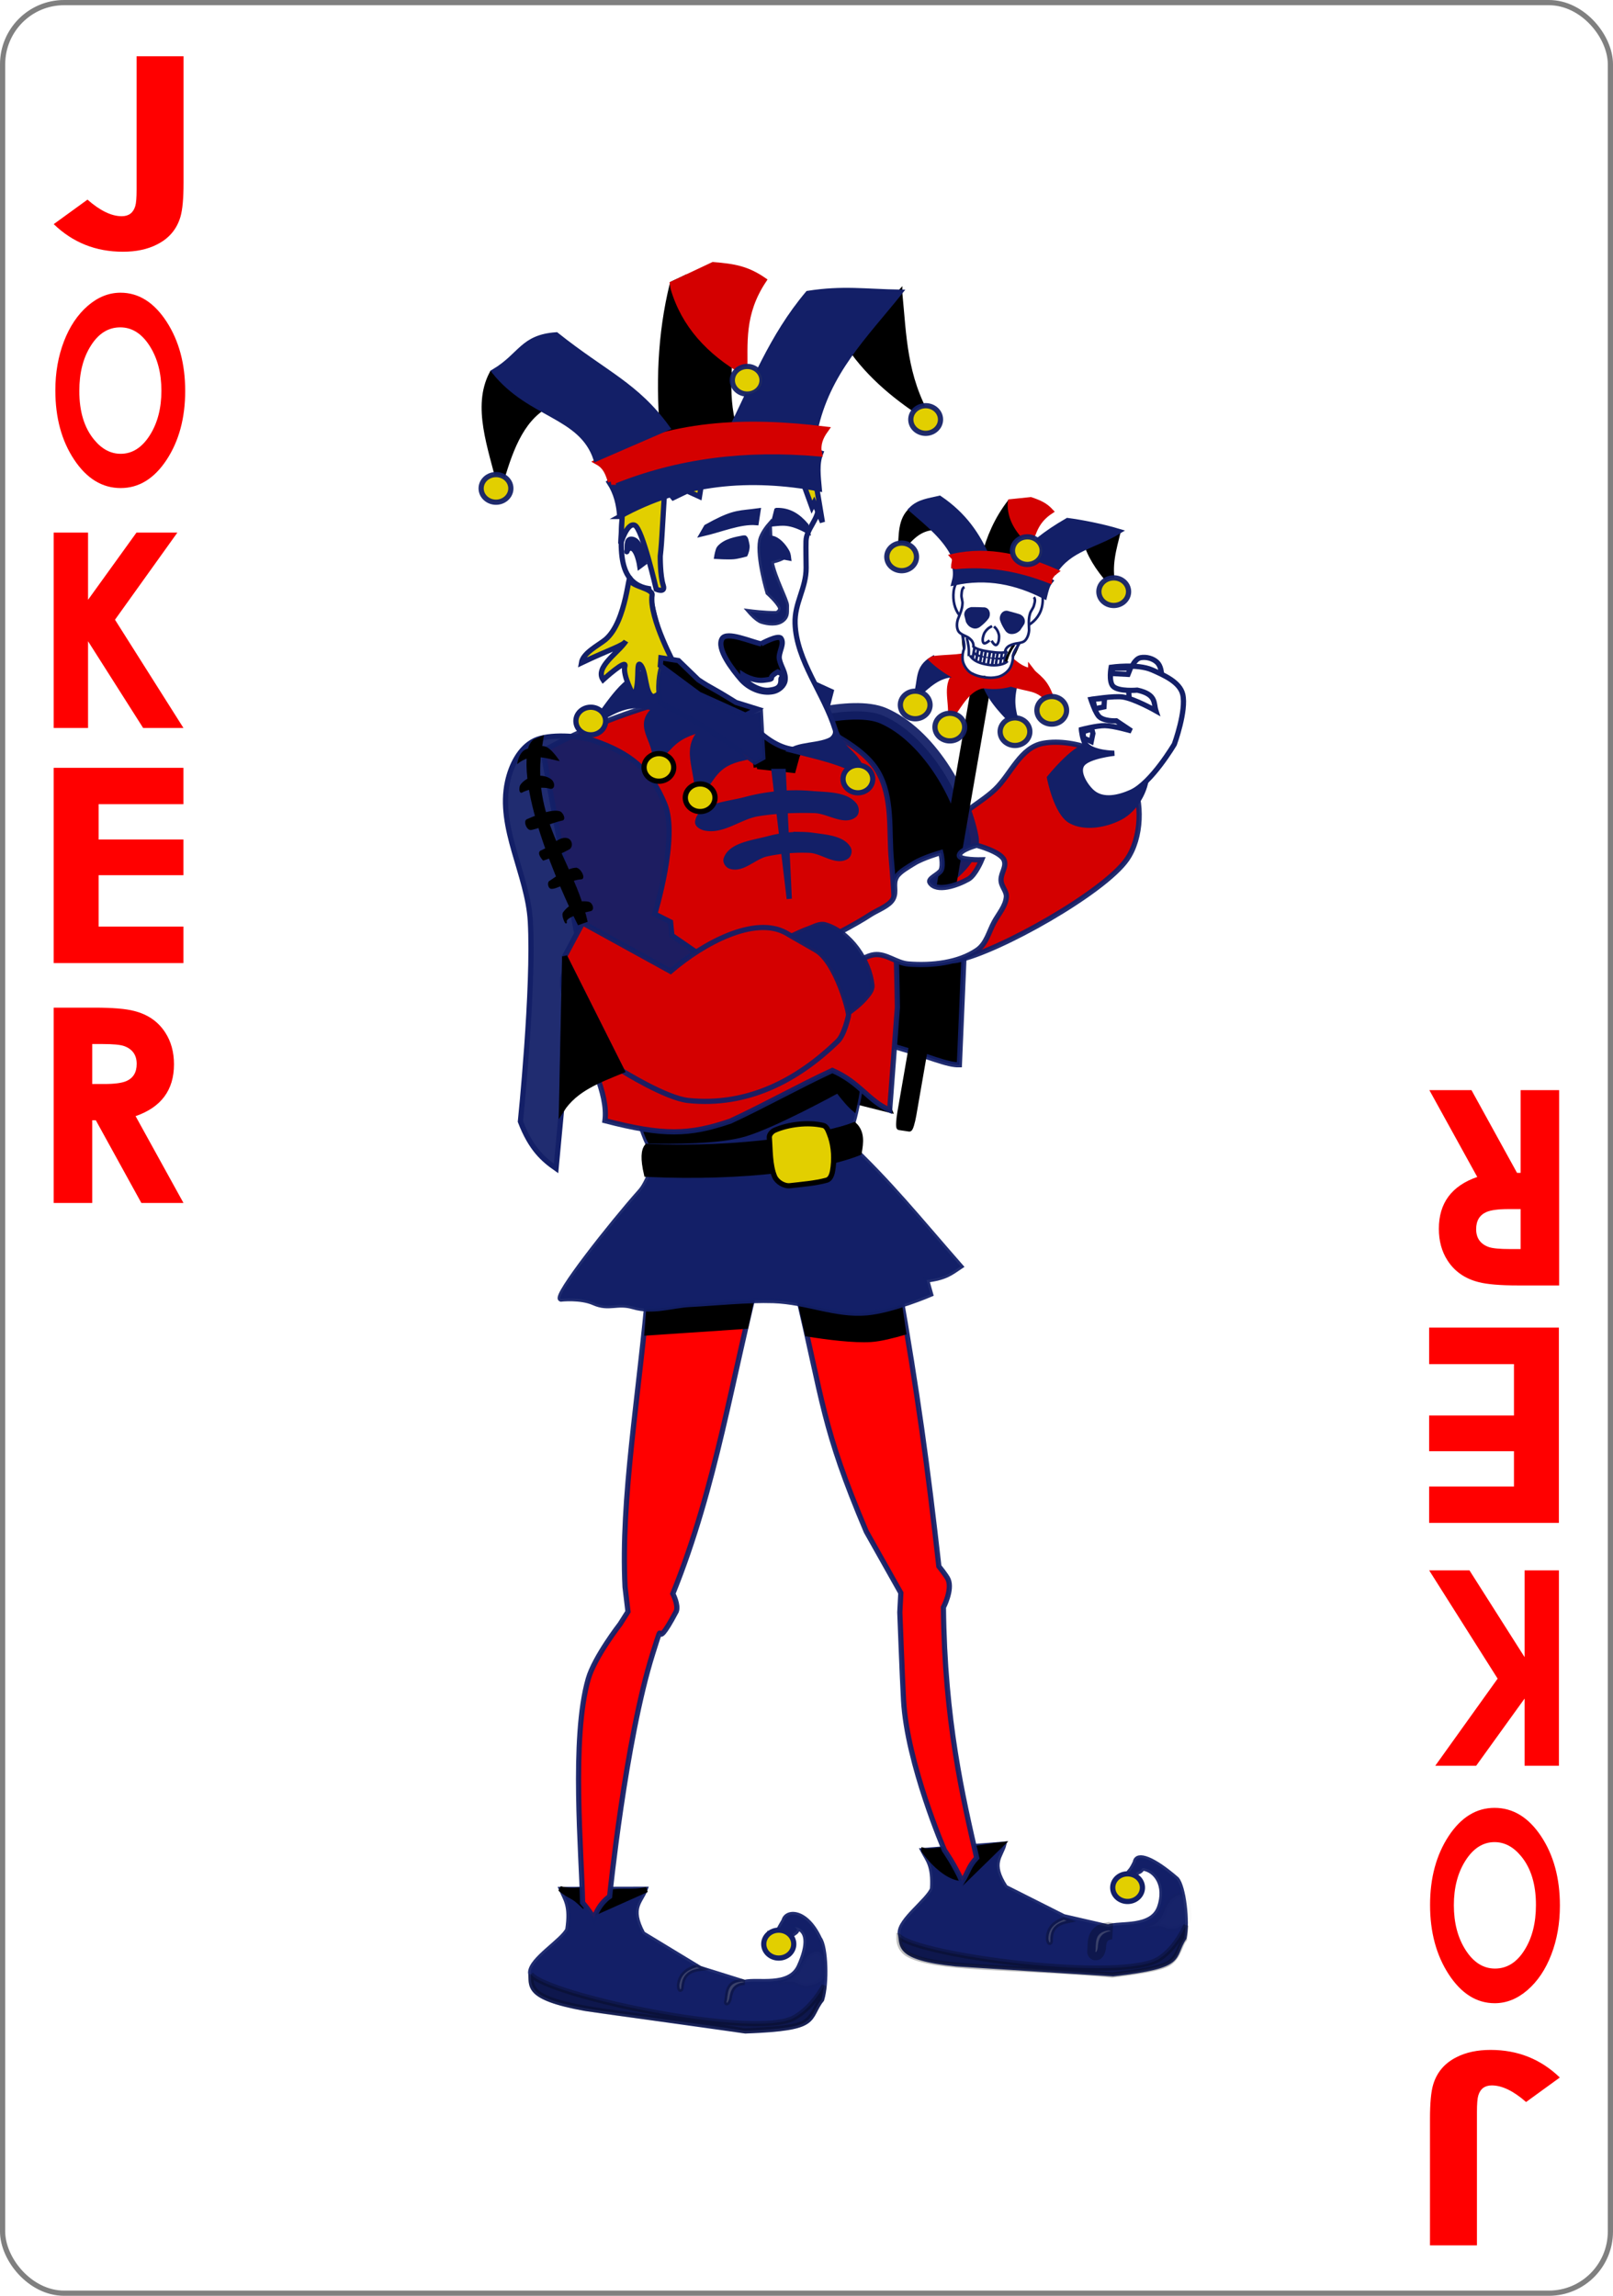 <svg xmlns="http://www.w3.org/2000/svg" width="234" height="333"><defs><filter id="a" style="color-interpolation-filters:sRGB"><feGaussianBlur stdDeviation=".94"/></filter><filter id="b" style="color-interpolation-filters:sRGB"><feGaussianBlur stdDeviation=".94"/></filter></defs><g transform="translate(0 -719.362)"><rect width="233.244" height="332.244" x=".378" y="719.74" rx="8.919" ry="8.946" style="fill:#fff;fill-opacity:1;stroke:gray;stroke-width:.756;stroke-linecap:butt;stroke-linejoin:miter;stroke-miterlimit:4;stroke-dasharray:none;stroke-opacity:1"/><g aria-label="J" style="font-style:normal;font-variant:normal;font-weight:700;font-stretch:normal;font-size:3.772px;line-height:0%;font-family:&quot;Levenim MT&quot;;-inkscape-font-specification:&quot;Sans Bold&quot;;letter-spacing:0;word-spacing:0;fill:red;fill-opacity:1;stroke:none;stroke-width:1"><path d="M23.441 846.622q0 3.884-.405 5.634-.705 3.051-2.988 4.524-1.814 1.195-4.353 1.195-5.186 0-8.835-4.545l4.311-4.033q2.411 2.73 4.375 2.73 1.344 0 1.728-1.664.17-.725.17-2.71v-21.958h5.997z" style="font-size:43.703px;line-height:1.25;fill:red;stroke-width:1" transform="scale(1.136 .881)"/></g><g aria-label="O" style="font-style:normal;font-variant:normal;font-weight:700;font-stretch:normal;font-size:3.772px;line-height:0%;font-family:&quot;Levenim MT&quot;;-inkscape-font-specification:&quot;Sans Bold&quot;;letter-spacing:0;word-spacing:0;fill:red;fill-opacity:1;stroke:none;stroke-width:1"><path d="M32.763 636.122q0 4.826-3.293 8.194-3.292 3.352-8.118 3.352-4.886 0-8.223-3.367-3.338-3.368-3.338-8.254 0-3.157 1.519-5.818 1.518-2.66 4.24-4.24 2.675-1.548 5.772-1.548 4.81 0 8.148 3.443 3.293 3.413 3.293 8.238zm-4.21-.03q0-3.127-2.06-5.307-2.104-2.225-5.216-2.225-3.187 0-5.232 2.21-2.014 2.15-2.014 5.352 0 3.669 2.63 5.803 2.045 1.669 4.691 1.669 3.082 0 5.172-2.225 2.03-2.165 2.03-5.277z" style="font-weight:700;font-size:30.789px;line-height:1.25;-inkscape-font-specification:&quot;Levenim MT Bold&quot;;fill:red;stroke-width:1" transform="scale(.82 1.22)"/></g><g aria-label="K" style="font-style:normal;font-variant:normal;font-weight:700;font-stretch:normal;font-size:3.772px;line-height:0%;font-family:&quot;Levenim MT&quot;;-inkscape-font-specification:&quot;Sans Bold&quot;;letter-spacing:0;word-spacing:0;fill:red;fill-opacity:1;stroke:none;stroke-width:1"><path d="M27.839 788.675h-6.116l-8.362-12.029v12.029H8.148v-27.096h5.213v9.32l7.35-9.32h6.207l-9.468 12.083z" style="font-weight:700;font-size:37.724px;line-height:1.25;-inkscape-font-specification:&quot;Levenim MT Bold&quot;;fill:red;stroke-width:1" transform="scale(.956 1.046)"/></g><g aria-label="E" style="font-style:normal;font-variant:normal;font-weight:700;font-stretch:normal;font-size:3.772px;line-height:0%;font-family:&quot;Levenim MT&quot;;-inkscape-font-specification:&quot;Sans Bold&quot;;letter-spacing:0;word-spacing:0;fill:red;fill-opacity:1;stroke:none;stroke-width:1"><path d="M24.128 948.185H7.062v-31.263h17.066v5.823H12.97v5.653h11.158v5.718H12.97v8.225h11.158z" style="font-weight:700;font-size:43.527px;line-height:1.25;-inkscape-font-specification:&quot;Levenim MT Bold&quot;;fill:red;stroke-width:1" transform="scale(1.103 .906)"/></g><g aria-label="R" style="font-style:normal;font-variant:normal;font-weight:700;font-stretch:normal;font-size:3.772px;line-height:0%;font-family:&quot;Levenim MT&quot;;-inkscape-font-specification:&quot;Sans Bold&quot;;letter-spacing:0;word-spacing:0;fill:red;fill-opacity:1;stroke:none;stroke-width:1"><path d="M26.147 910.234h-6.002l-6.491-12.218h-.51v12.218H7.652v-28.85h5.825q3.844 0 5.649.491 2.922.765 4.432 3.197 1.236 1.98 1.236 4.687 0 5.688-5.472 7.649zM19.479 889.7q0-1.98-1.805-2.647-.823-.294-3.02-.294h-1.51v5.903h1.726q2.177 0 3.138-.432 1.47-.666 1.47-2.53z" style="font-weight:700;font-size:40.166px;line-height:1.25;-inkscape-font-specification:&quot;Levenim MT Bold&quot;;fill:red;stroke-width:1" transform="scale(1.018 .982)"/></g><g aria-label="J" style="font-style:normal;font-variant:normal;font-weight:700;font-stretch:normal;font-size:3.772px;line-height:0%;font-family:&quot;Levenim MT&quot;;-inkscape-font-specification:&quot;Sans Bold&quot;;letter-spacing:0;word-spacing:0;fill:red;fill-opacity:1;stroke:none;stroke-width:1"><path d="M-182.614-1165.378q0 3.884-.406 5.634-.704 3.051-2.987 4.524-1.814 1.195-4.353 1.195-5.186 0-8.835-4.545l4.31-4.034q2.412 2.732 4.375 2.732 1.345 0 1.729-1.665.17-.725.17-2.71v-21.958h5.997z" style="font-size:43.703px;line-height:1.25;fill:red;stroke-width:1" transform="scale(-1.136 -.881)"/></g><g aria-label="O" style="font-style:normal;font-variant:normal;font-weight:700;font-stretch:normal;font-size:3.772px;line-height:0%;font-family:&quot;Levenim MT&quot;;-inkscape-font-specification:&quot;Sans Bold&quot;;letter-spacing:0;word-spacing:0;fill:red;fill-opacity:1;stroke:none;stroke-width:1"><path d="M-253.001-816.125q0 4.826-3.292 8.194-3.293 3.352-8.119 3.352-4.885 0-8.223-3.367-3.337-3.368-3.337-8.254 0-3.157 1.518-5.818 1.518-2.66 4.24-4.24 2.675-1.548 5.772-1.548 4.811 0 8.149 3.443 3.292 3.413 3.292 8.238zm-4.21-.03q0-3.127-2.059-5.307-2.105-2.225-5.217-2.225-3.187 0-5.231 2.21-2.015 2.15-2.015 5.352 0 3.669 2.631 5.803 2.045 1.669 4.69 1.669 3.082 0 5.172-2.225 2.03-2.165 2.03-5.277z" style="font-weight:700;font-size:30.789px;line-height:1.25;-inkscape-font-specification:&quot;Levenim MT Bold&quot;;fill:red;stroke-width:1" transform="scale(-.82 -1.22)"/></g><g aria-label="K" style="font-style:normal;font-variant:normal;font-weight:700;font-stretch:normal;font-size:3.772px;line-height:0%;font-family:&quot;Levenim MT&quot;;-inkscape-font-specification:&quot;Sans Bold&quot;;letter-spacing:0;word-spacing:0;fill:red;fill-opacity:1;stroke:none;stroke-width:1"><path d="M-216.874-905.489h-6.116l-8.362-12.028v12.028h-5.213v-27.096h5.213v9.32l7.35-9.32h6.207l-9.468 12.084z" style="font-weight:700;font-size:37.724px;line-height:1.25;-inkscape-font-specification:&quot;Levenim MT Bold&quot;;fill:red;stroke-width:1" transform="scale(-.956 -1.046)"/></g><g aria-label="E" style="font-style:normal;font-variant:normal;font-weight:700;font-stretch:normal;font-size:3.772px;line-height:0%;font-family:&quot;Levenim MT&quot;;-inkscape-font-specification:&quot;Sans Bold&quot;;letter-spacing:0;word-spacing:0;fill:red;fill-opacity:1;stroke:none;stroke-width:1"><path d="M-187.965-1006.543h-17.066v-31.264h17.066v5.824h-11.158v5.653h11.158v5.717h-11.158v8.225h11.158z" style="font-weight:700;font-size:43.527px;line-height:1.25;-inkscape-font-specification:&quot;Levenim MT Bold&quot;;fill:red;stroke-width:1" transform="scale(-1.103 -.906)"/></g><g aria-label="R" style="font-style:normal;font-variant:normal;font-weight:700;font-stretch:normal;font-size:3.772px;line-height:0%;font-family:&quot;Levenim MT&quot;;-inkscape-font-specification:&quot;Sans Bold&quot;;letter-spacing:0;word-spacing:0;fill:red;fill-opacity:1;stroke:none;stroke-width:1"><path d="M-203.692-893.565h-6.002l-6.491-12.219h-.51v12.219h-5.492v-28.85h5.825q3.844 0 5.649.49 2.922.765 4.432 3.197 1.235 1.98 1.235 4.687 0 5.688-5.471 7.65zm-6.668-20.534q0-1.981-1.805-2.648-.823-.294-3.02-.294h-1.51v5.903h1.726q2.177 0 3.138-.431 1.47-.667 1.47-2.53z" style="font-weight:700;font-size:40.166px;line-height:1.25;-inkscape-font-specification:&quot;Levenim MT Bold&quot;;fill:red;stroke-width:1" transform="scale(-1.018 -.982)"/></g><path d="M164.77 822.392c-1.26-.864-1.002-2.815-.974-4.27.017-.89.193-1.832.696-2.588.225-.338.556-.693.974-.776.804-.16 1.785.106 2.366.647.582.54.672 1.435.696 2.2.019.574-.32 1.113-.417 1.681-.162.941.446 2.173-.279 2.847-.724.673-2.237.824-3.062.259z" style="fill:#fff;fill-opacity:1;stroke:#131f67;stroke-width:.756;stroke-miterlimit:4;stroke-dasharray:none;stroke-opacity:1"/><path d="m129.064 880.383-2.291-6.218-6.024.457 2.063 4.187z" style="fill:#000;fill-opacity:1;stroke:#000;stroke-width:.756;stroke-miterlimit:4;stroke-dasharray:none;stroke-opacity:1"/><path d="M81.462 993.422c.583 1.412 1.452 2.276.91 5.834-.824 1.667-5.32 4.286-5.39 6.194.316 1.78-1.164 3.588 7.943 5.234l23.233 3.26c11.065-.394 8.802-1.752 11.037-4.559.734-2.314.57-7.645-.33-8.815-1.945-4.181-4.778-4.034-5.117-2.63-1.437 2.476-.73 1.128-.9 4.336 1.31-2.712 3.561-2.473 2.476-3.427 1.965.364 2.092 2.54.622 5.756-1.443 3.096-6.07 1.826-7.923 2.3l-6.478-2.026-8.297-5.035c-2.08-3.842-.264-4.68.343-6.45z" style="fill:#131f67;fill-opacity:1;stroke:#131f67;stroke-width:.756;stroke-miterlimit:4;stroke-dasharray:none;stroke-opacity:.941"/><path d="M93.814 993.45c-2.127.501-3.811-.006-5.94.49l-1.275 2.724zm-12.577-.142c2.045 1.568 1.544.685 3.357 2.415l2.577-2.515c-1.996.077-3.951.7-5.934.1z" style="fill:#000;fill-opacity:1;stroke:#000;stroke-width:.756;stroke-miterlimit:4;stroke-dasharray:none;stroke-opacity:1"/><path d="M133.905 987.78c.684 1.323 1.599 2.095 1.379 5.575-.654 1.674-4.778 4.54-4.682 6.389.457 1.699-.82 3.557 8.129 4.475l22.747 1.435c10.667-1.2 8.361-2.346 10.283-5.226.513-2.292-.102-7.434-1.073-8.5-3.395-2.946-5.77-3.832-5.978-2.45-1.178 2.502-.954.233-.843 3.348 1.035-2.72 1.19-1.44 1.888-2.512 1.931.207 3.602 2.513 2.455 5.733-1.13 3.1-5.714 2.215-7.465 2.81l-6.438-1.48-8.454-4.257c-2.341-3.562-.656-4.506-.221-6.263z" style="fill:#131f67;fill-opacity:1;stroke:#131f67;stroke-width:.756;stroke-miterlimit:4;stroke-dasharray:none;stroke-opacity:.941"/><path d="M145.223 986.933c-1.3.157-3.005.49-4.112.533l-.872 4.335zm-11.175.856c1.948 2.722 4.173 4.075 5.467 4.01l-1.94-4.301s-2.687.552-3.527.29z" style="fill:#000;fill-opacity:1;stroke:#000;stroke-width:.756;stroke-miterlimit:4;stroke-dasharray:none;stroke-opacity:1"/><path d="m110.293 903.36-16.14 1.86c-1.467 16.844-4.114 31.445-3.475 44.337l.425 3.569-1.132 1.791s-3.71 4.779-4.625 7.95c-2.495 8.635-.951 25.535-.828 32.458 1.21 1.453 1.652 2.32 1.652 2.32.72-2.254 2.27-3.212 2.27-3.212s2.291-22.68 6.255-35.24c2.08-6.586-.343.988 3.41-6.109.363-.911-.496-2.556-.496-2.556 6.362-15.736 8.544-31.407 12.684-47.17zm20.032 2.131-14.794.842c3.954 16.52 3.694 19.97 10.143 35.179l5.01 8.9-.146 2.81s.362 9.61.543 12.775c.526 9.218 5.932 21.734 5.932 21.734s1.528 2.17 2.573 4.585c.988-1.647.91-2.19 2.102-3.481-1.997-8.701-4.661-19.928-4.826-36.33 0 0 1.322-2.505.688-4.03-.21-.51-1.35-1.926-1.35-1.926-1.627-14.451-3.038-24.91-5.875-41.059z" style="fill:red;fill-opacity:1;stroke:#131f67;stroke-width:.756;stroke-miterlimit:4;stroke-dasharray:none;stroke-opacity:.941"/><path d="m110.23 903.592-1.905.028-14.172 1.865c-.191 2.503-.378 5.003-.56 7.487l14.813-.998c.587-2.793 1.185-5.59 1.824-8.382zm20.094 2.203-14.794.963c.444 2.117.913 4.225 1.402 6.314 3.204.515 6.885.974 9.416.825 1.383-.081 3.388-.595 5.02-1.076-.338-2.32-.682-4.665-1.045-7.026z" style="fill:#000;fill-opacity:1;stroke:#000;stroke-width:.25;stroke-miterlimit:4;stroke-dasharray:none;stroke-opacity:1"/><path d="M89.059 869.609s2.81 10.525 4.663 15.023c.478 1.161 1.438 2.477 1.438 2.477s-1.02 3.642-2.255 5.028c-4.235 4.75-12.558 15.325-11.55 15.653 0 0 2.858-.328 4.79.53 2.218.984 3.378-.122 5.72.57 2.9.857 5.5-.18 8.247-.322 3.687-.192 8.37-.683 12.06-.56 4.908.164 9.029 2.184 13.578 1.774 3.786-.341 9.253-2.691 9.253-2.691l-.588-2.068c2.819-.356 3.526-1.04 4.937-1.978-6.089-6.951-10.19-12.095-16.48-18.019 0 0 .909-2.812 1.233-4.247 1.296-5.734 2.838-17.38 2.838-17.38z" style="fill:#131f67;fill-opacity:1;stroke:#131f67;stroke-width:.756;stroke-miterlimit:4;stroke-dasharray:none;stroke-opacity:.941"/><path d="M92.995 879.456c.934 3.302-.192 2.265.734 4.59.133.335.29.66.466.987 3.194.084 10.137.114 13.902-1.007 4.399-1.31 13.404-6.267 13.404-6.267.883 1.11 1.535 1.956 2.478 2.735.035-.143.076-.318.103-.443.581-2.659.375-2.336.894-5.817-21.104-.781-31.83 5.2-31.98 5.222z" style="fill:#000;fill-opacity:1;stroke:#000;stroke-width:.378;stroke-miterlimit:4;stroke-dasharray:none;stroke-opacity:1"/><path d="m140.094 852.324-.916 21.483c-1.767.056-4.487-1.229-8.983-2.517-5.132-1.47-3.392-10.602-4.468-12.63z" style="fill:#000;fill-opacity:1;stroke:#131f67;stroke-width:.756;stroke-miterlimit:4;stroke-dasharray:none;stroke-opacity:.941"/><path d="M151.374 827.167c4.579-.812 11.094 1.844 12.75 5.15 1.676 3.347 1.526 8.565-.635 11.685-3.3 4.764-18.488 13.345-24.617 14.644-4.825 1.022-3.276-12.69-1.542-18.076.944-2.933 4.681-4.468 7.022-6.702 2.34-2.234 3.65-6.104 7.021-6.701z" style="fill:#d40000;fill-opacity:1;stroke:#131f67;stroke-width:.756;stroke-miterlimit:4;stroke-dasharray:none;stroke-opacity:.941"/><path d="M113.345 824.53s10.15-3.368 14.815-1.342c6.336 2.752 11.414 11.234 12.621 17.694.93 4.978-12.19 10.701-12.19 10.701z" style="fill:#000;fill-opacity:1;stroke:#131f67;stroke-width:2.391;stroke-miterlimit:4;stroke-dasharray:none;stroke-opacity:.941"/><path d="M157.715 827.543c-2.017.331-5.46 4.628-5.46 4.628s.958 5.11 3.09 6.276c2.062 1.128 5.07.571 7.156-.516 2.226-1.16 3.816-3.991 3.837-6.285.027-2.953-5.023-4.693-8.622-4.103z" style="fill:#131f67;fill-opacity:1;stroke:#131f67;stroke-width:.756;stroke-miterlimit:4;stroke-dasharray:none;stroke-opacity:1"/><path d="M95.236 821.486c-6.569 1.976-11.954 4.276-16.482 6.824l5.573 30.017c-8.022 2.68 4.443 15.608 3.435 23.586 8.5 2.202 12.222 2.097 18.209.055 5.039-2.34 9.69-4.976 14.779-7.346 3.96 1.717 5.245 4.427 8.314 5.761l1.12-14.89s-.176-14.174-.859-21.226c-.424-4.38.272-9.205-2.006-13.058-1.655-2.8-5.123-4.625-7.834-6.23-2.16-1.278-6.975-3.063-6.975-3.063z" style="fill:#d40000;fill-opacity:1;stroke:#131f67;stroke-width:.756;stroke-miterlimit:4;stroke-dasharray:none;stroke-opacity:.941"/><path d="m114.46 830.214-3.56-.38-.406-2.966c-.596-2.947-1.023-.403.387-.646l.779-2.088 3.932 1.937z" style="fill:#000;fill-opacity:1;stroke:#000;stroke-width:2.391;stroke-miterlimit:4;stroke-dasharray:none;stroke-opacity:1"/><path d="m118.864 823.03-3.658 6.732-1.83.634 2.303-7.155z" style="fill:#000;fill-opacity:1;stroke:#000;stroke-width:.756;stroke-miterlimit:4;stroke-dasharray:none;stroke-opacity:1"/><path d="M90.279 791.828c.262 4.44-1.8 11.984 3.84 12.916 0 0 1.415 8.986 4.328 11.622 4.396 3.977 7.788 5.915 11.982 9.413 2.385 1.989 4.428 2.614 6.807 2.26 1.638-.244 4.386-1.354 3.932-2.838-1.612-5.264-5.64-9.961-5.824-15.4-.101-2.99 1.613-5.081 1.604-8.073-.004-1.158-.046-2.744-.017-3.902.043-1.722 1.825-3.17 1.787-4.89-.071-3.22-5.58-6.074-5.58-6.074l-11.631.494z" style="fill:#fff;fill-opacity:1;stroke:#131f67;stroke-width:.756;stroke-miterlimit:4;stroke-dasharray:none;stroke-opacity:1"/><path d="M95.31 816.338c-4.64.968-6.123 4.027-8.936 7.66 3.391-1.949 5.152-2.996 9.05-1.74.379-3.2.08-3.105-.113-5.92z" style="fill:#131f67;fill-opacity:1;stroke:#131f67;stroke-width:.756;stroke-miterlimit:4;stroke-dasharray:none;stroke-opacity:1"/><path d="M91.452 803.516c-.249-1.952-.466 6.015-3.648 8.638-.96.792-3.24 1.912-3.462 3.359 3.988-1.908 6.142-2.522 6.46-3.152-1.13 1.712-4.53 3.781-3.313 5.605 0 0 3.509-3.19 3.162-1.951-.358 1.282 1.261 4.228 1.261 4.228 1.016-1.287.288-5.111.971-4.466.941.887.651 4.487 1.942 4.635 2.118-.804 1.825-3.498 3.208-4.323 0 0-3.919-7.163-3.434-10.414.146-.974-3.032-1.252-3.147-2.159zM101.92 788.593l-5.754.065-5.898 5.434-.22 4.134s.91-3.12 2.027-2.683c1.105.432 3.126 9.29 3.126 9.29s1.39.597 1.017-.559c-.469-1.45-.434-4.251-.434-4.251s.154-1.241.254-3.139c.119-2.264.414-6.773.414-6.773l1.208 1.447 2.036-.974 1.777.81zm14.445.41 1.42 3.918.319-.64 1.206 2.825-.791-4.768z" style="fill:#e2cf00;fill-opacity:1;stroke:#131f67;stroke-width:.756;stroke-miterlimit:4;stroke-dasharray:none;stroke-opacity:1"/><path d="m102.474 795.801-.571.99c2.64-.607 5.492-1.827 7.8-1.628l.26-1.695c-2.576.352-3.314.145-6.308 1.693zM112.678 793.401l-.492 1.94c1.255-.12 2.389-.382 4.922 1.006l-.167-.767c-1.173-1.378-2.46-2.207-4.262-2.179zM107.958 797.38c-1.193.22-2.735.472-3.609 1.493-.2.233-.36 1.199-.36 1.199s1.61.097 2.41.032c.58-.046 1.717-.356 1.717-.356s.394-.855.215-1.476c-.06-.207-.147-.935-.373-.893z" style="fill:#131f67;fill-opacity:1;stroke:#131f67;stroke-width:.756;stroke-miterlimit:4;stroke-dasharray:none;stroke-opacity:1"/><path d="M111.603 795.529s-1.059 1.218-1.25 2.228c-.47 2.469 1.067 7.575 1.067 7.575s1.389 1.217 1.81 2.126c.157.338-.278.903-.674.91-1.507.027-3.734-.255-3.734-.255s.98 1.13 1.683 1.352c.94.296 2.211.429 2.971-.164.776-.606.568-1.16.615-2.101.033-.67-1.811-4.05-2.241-6.404.44-.108 1.514-.354 2.058-.823l-2.188-1.428z" style="fill:#131f67;fill-opacity:1;stroke:#131f67;stroke-width:.756;stroke-miterlimit:4;stroke-dasharray:none;stroke-opacity:.941"/><path d="M111.213 798.002c-.258.513-.22 1.623-.22 1.623s1.207.267 1.938.387c.346.057 1.473.273 1.473.273s-.053-.521-.22-.834c-.465-.87-1.346-1.895-2.263-2.018-.418-.056-.576.306-.708.569z" style="fill:#131f67;fill-opacity:1;stroke:#131f67;stroke-width:.756;stroke-miterlimit:4;stroke-dasharray:none;stroke-opacity:1"/><path d="M110.418 812.751c-1.364-.254-4.958-1.885-5.651-.764-.903 1.462 1.577 4.598 2.712 5.912 1.114 1.29 3.026 2.153 4.754 1.763.766-.173 1.541-.843 1.657-1.568.184-1.151-.594-1.967-.824-3.11-.196-.976.82-2.208.23-3.035-.403-.562-2.879.802-2.879.802z" style="fill:#000;fill-opacity:1;stroke:#131f67;stroke-width:.756;stroke-miterlimit:4;stroke-dasharray:none;stroke-opacity:1"/><path d="M107.724 817.215c.002.887 2.273 2.482 3.892 2.256.879-.122 1.73-.286 1.672-1.578-.016-.365.748-.583-.454-1.08 0 0-.803.423-.955.831.23.267-.475.295-.937.363-1.611.253-3.218-.792-3.218-.792z" style="fill:#fff;fill-opacity:1;stroke:#131f67;stroke-width:.756;stroke-miterlimit:4;stroke-dasharray:none;stroke-opacity:1"/><path d="M91.315 797.624c.28-.14.692-.002.93.193.906.74 1.234 3.16 1.234 3.16l-.669.498s-.373-2.595-1.32-2.62c-.307-.008-.709.605-.552.535.156-.07-.166-1.492.377-1.766z" style="fill:#131f67;fill-opacity:1;stroke:#131f67;stroke-width:.756;stroke-miterlimit:4;stroke-dasharray:none;stroke-opacity:1"/><path d="M86.147 826.779c-2.131-.738-6.557-.988-8.576-.014-2.231 1.077-3.443 3.687-3.942 5.977-1.46 6.702 2.927 13.453 3.311 20.282.543 9.666-1.444 29.007-1.444 29.007 1.515 3.969 3.327 5.526 5.172 6.816l.792-8.473.459-22.275 2.605-4.87 12.755 7.02 4.695-2.103-4.504-3.107-.19-1.944-2.29-1.156s3.43-11.144 1.458-15.924c-2.053-4.981-4.923-7.373-10.3-9.236z" style="fill:#131f67;fill-opacity:.941;stroke:#131f67;stroke-width:.756;stroke-miterlimit:4;stroke-dasharray:none;stroke-opacity:1"/><path d="m112.3 831.258 2.2 18.472-.88-18.472z" style="fill:#131f67;fill-opacity:1;stroke:#131f67;stroke-width:.756;stroke-miterlimit:4;stroke-dasharray:none;stroke-opacity:1"/><path d="M115.344 834.365c-2.44.013-4.902.347-7.231.976-2.471.667-6.573.861-6.9 3.233-.062.44.616.794 1.082.891 2.592.54 5.036-1.657 7.653-2.078 2.714-.438 5.49-.54 8.243-.461 1.928.055 4.29 1.828 5.743.65.39-.317.33-1.043.022-1.43-1.278-1.608-4.048-1.492-6.189-1.676-.805-.07-1.61-.109-2.423-.105zm1.003 6.042c-1.65-.038-3.321.192-4.898.613-2.206.59-5.444.915-6.107 2.958-.121.372.208.892.6 1.028 1.766.614 3.477-1.427 5.32-1.806a25.018 25.018 0 0 1 6.223-.507c1.786.087 3.761 1.833 5.277.948.361-.211.516-.802.326-1.158-.818-1.53-3.291-1.684-5.108-1.947a13.523 13.523 0 0 0-1.634-.13z" style="fill:#131f67;fill-opacity:1;stroke:#131f67;stroke-width:.756;stroke-miterlimit:4;stroke-dasharray:none;stroke-opacity:1"/><rect width="2.036" height="68.49" x="279.349" y="785.841" rx=".271" ry="2.15" style="fill:#000;fill-opacity:1;stroke:#000;stroke-width:.756;stroke-linejoin:round;stroke-miterlimit:4;stroke-dasharray:none;stroke-opacity:1" transform="matrix(.989 .148 -.171 .985 0 0)"/><path d="M119.803 855.62s4.256-2.133 6.421-3.572c1.002-.665 2.776-1.27 3.322-2.292.599-1.124-.113-2.126.531-3.228.426-.728 1.723-1.442 2.543-1.953 1.301-.812 3.861-1.541 3.861-1.541s.413 1.669.067 2.515c-.255.621-1.997 1.24-1.633 1.815.942 1.487 3.98.408 5.568-.487 1.024-.577 1.935-2.8 1.935-2.8s-3.377.083-3.253-.668c.138-.828 2.528-1.443 2.528-1.443s3.504.926 3.974 2.159c.374.98-.434 1.802-.446 2.838-.011.97.84 1.637.773 2.5-.103 1.328-1.12 2.454-1.768 3.643-.76 1.391-1.122 3.149-2.48 4.075-2.727 1.863-6.565 2.27-9.954 2.01-1.777-.136-3.223-1.576-4.989-1.35-1.918.244-4.574 2.785-4.574 2.785z" style="fill:#fff;fill-opacity:1;stroke:#131f67;stroke-width:.756;stroke-miterlimit:4;stroke-dasharray:none;stroke-opacity:.941"/><path d="M113.177 855.965s2.67-1.393 4.098-1.886c.784-.271 1.631-.814 2.428-.58 3.641 1.063 6.432 5.247 6.79 8.779.071.698-.546 1.381-1.02 1.928-1.446 1.67-4.563 3.515-4.563 3.515z" style="fill:#131f67;fill-opacity:1;stroke:#131f67;stroke-width:.756;stroke-miterlimit:4;stroke-dasharray:none;stroke-opacity:.941"/><path d="m81.918 858.099 8.317 16.568s6.374 3.986 9.609 4.32c8.507.88 15.771-2.848 21.686-8.598.985-.958 1.56-3.702 1.56-3.702.165-.39-1.808-7.853-4.762-9.526-2.115-1.199-4.359-2.512-4.359-2.512-4.495-2.418-11.787 1.387-16.69 5.6l-12.756-7.02Z" style="fill:#d40000;fill-opacity:1;stroke:#131f67;stroke-width:.756;stroke-miterlimit:4;stroke-dasharray:none;stroke-opacity:.941"/><path d="M156.873 825.181s.152 1.548.627 2.155c.997 1.277 4.158 1.283 4.158 1.283s-3.728.39-4.643 1.572c-.91 1.178.537 3.31 1.475 4.109 1.574 1.339 3.923.726 5.608-.027 2.941-1.312 6.267-6.967 6.267-6.967s1.78-4.885 1.213-7.24c-.424-1.763-2.696-2.765-4.453-3.536-2.13-.934-5.932-.387-5.932-.387s-.391 2.086.287 2.764c.808.808 3.51.558 3.51.558 2.835.628 2.342 1.897 2.702 3 0 0-3.074-1.744-4.807-2.006-1.274-.193-4.624.346-4.624.346s.555 1.69 1.063 2.365c.642.855 2.627.751 2.627.751l2.176 1.46s-2.528-.745-3.836-.767c-1.157-.019-3.418.567-3.418.567z" style="fill:#fff;fill-opacity:1;stroke:#131f67;stroke-width:.756;stroke-miterlimit:4;stroke-dasharray:none;stroke-opacity:1"/><path d="M93.86 885.644c-.465.58-.604 1.724-.063 4.046 14.542.658 25.71-1.06 30.839-3.124.256-1.476.457-2.939-.714-4.057-3.928 1.578-16.498 3.797-30.062 3.135z" style="fill:#000;fill-opacity:1;stroke:#000;stroke-width:.756;stroke-miterlimit:4;stroke-dasharray:none;stroke-opacity:1"/><path d="M111.606 884.369c.142 1.77.07 3.996.767 5.647.324.765 1.356 1.431 2.234 1.331 1.62-.184 3.73-.36 5.3-.795.734-.204.878-1.231.963-1.939.214-1.776-.025-3.49-.547-4.777-.19-.469-.39-1.121-.914-1.24-2.228-.509-5.052-.152-7.008.7-.423.183-.83.64-.795 1.073z" style="fill:#e2cf00;fill-opacity:1;stroke:#000;stroke-width:.756;stroke-miterlimit:4;stroke-dasharray:none;stroke-opacity:1"/><path d="M77.954 827.178c-1.878 11.243 4.511 17.062 6.57 26.051 0 0-8.293-16.292-7.314-24.526.154-1.29.744-1.525.744-1.525z" style="fill:#fff;fill-opacity:1;stroke:#000;stroke-width:1.5;stroke-miterlimit:4;stroke-dasharray:none;stroke-opacity:1"/><path d="M78.55 827.7c-.74-.013-1.699.237-2.22.47-.88.393-1.124 1.738-1.124 1.738 1.929-1.43 3.821-.731 5.72-.334 0 0-.951-1.415-1.723-1.759-.174-.077-.405-.112-.652-.116zm-.317 4.305c-1.023.013-2.098.488-2.637 1.27-.179.26-.183 1.09.101.932.683-.382 2.64-.978 4.07-.571.639.182.64-.721.132-1.125-.456-.362-1.052-.513-1.666-.506zm2.365 5.076c-1.365.002-3.293.878-4.099 1.215-.465.195.037 1.423.537 1.33 1.058-.193 3.342-1.122 4.525-1.369.418-.087-.01-1.016-.425-1.115a2.28 2.28 0 0 0-.538-.06zm1.381 3.936c-1.044.008-1.851 1.115-3.453 1.814-.58.253.308 1.22.308 1.22s1.748-.55 3.661-1.578c.59-.317.37-1.345-.305-1.435-.072-.01-.141-.021-.21-.02zm1.568 4.332c-1.365.065-3.174 1.542-3.763 1.881-.287.166-.14.908.197.933.844.061 2.8-1.316 4.313-1.373.573-.021-.174-1.468-.747-1.44zm.924 4.878c-.911.073-1.936.52-2.68 1.538-.285.391.427 1.787.307 1.327-.158-.604 1.322-1.215 3.548-1.687.508-.107.202-1.038-.31-1.13a3.385 3.385 0 0 0-.865-.048z" style="fill:#000;fill-opacity:1;stroke:#000;stroke-width:.25;stroke-miterlimit:4;stroke-dasharray:none;stroke-opacity:1"/><path d="m81.918 858.099-.458 22.275c1.972-3.076 5.424-4.33 8.776-5.707zM71.33 773.609c-2.452 4.767-.168 10.579 1.18 16.184 1.333-4.596 2.89-9.533 6.874-11.692-1.987-3.158-5.302-3.272-8.054-4.492zM96.207 782.943c-.72-7.558-.48-15.046 1.34-22.417l1.963-.925 6.63 6.277c-.011 5.204-1.161 10.332.39 15.64zM130.526 761.867c.607 6.251.652 12.071 4.22 18.232-4.474-2.837-8.535-6.099-11.52-10.46 1.406-3.479 4.899-5.052 7.3-7.772z" style="fill:#000;fill-opacity:1;stroke:#000;stroke-width:.756;stroke-miterlimit:4;stroke-dasharray:none;stroke-opacity:1"/><path d="M105.935 781.873c3.396-6.736 5.97-13.662 11.272-19.953 5.075-.795 8.321-.257 13.348-.172-5.204 6.48-10.517 11.587-12.332 20.1z" style="fill:#131f67;fill-opacity:1;stroke:#131f67;stroke-width:.756;stroke-miterlimit:4;stroke-dasharray:none;stroke-opacity:1"/><path d="M89.9 794.277c9.257-5.15 18.974-5.854 28.954-4-.156-1.798-.42-3.626.214-5.208-10.432-3.166-20.944-3.075-30.684 4.239 1.032 1.583 1.404 3.258 1.517 4.969z" style="fill:#131f67;fill-opacity:1;stroke:#131f67;stroke-width:.756;stroke-miterlimit:4;stroke-dasharray:none;stroke-opacity:1"/><path d="M97.65 761.166c1.538 5.304 5.178 9.296 10.406 12.294.07-4.324-.517-8.521 2.772-13.46-2.371-1.635-4.233-2.01-7.394-2.249l-5.887 2.775z" style="fill:#d40000;fill-opacity:1;stroke:#d40000;stroke-width:.756;stroke-miterlimit:4;stroke-dasharray:none;stroke-opacity:1"/><path d="M88.688 789.186c9.62-3.9 19.466-5.042 30.054-4.125-.25-1.236.184-2.322.909-3.344-11.262-1.375-22.644-1.104-32.848 4.616 1.213.684 1.526 1.78 1.886 2.853z" style="fill:#d40000;fill-opacity:1;stroke:#d40000;stroke-width:1;stroke-miterlimit:4;stroke-dasharray:none;stroke-opacity:1"/><path d="m161.25 817.048 2.392.13.358-.906h-2.51zM158.853 822.17l1.303-.275.076-1.24-1.685.139zM157.193 826.402l1.115.518.24-1.165-.16-.647-1.275.389z" style="fill:#fff;fill-opacity:1;stroke:#131f67;stroke-width:.756;stroke-miterlimit:4;stroke-dasharray:none;stroke-opacity:1"/><path d="M112.889 1001.588c.005.032.028.318-.104.517-.134.203.083.163.083.163.164.029.105-.338.29-.536z" style="fill:#fff;fill-opacity:1;stroke:#000;stroke-width:2.391;stroke-miterlimit:4;stroke-dasharray:none;stroke-opacity:1"/><path d="M77.038 1005.743c2.57 3.119 32.535 9.445 38.156 6.291 1.986-1.092 3.451-3.059 4.361-4.662l-.384 2.05c-.764.68-.968 2.523-2.701 3.44-1.41.622-3.857.84-8.435 1.072-5.995-1.045-13.023-1.831-18.902-2.63-5.338-.726-9.419-1.526-11.164-2.9-.765-.673-1.06-1.458-.93-2.66z" style="opacity:.25;fill:#000;fill-opacity:1;stroke:#000;stroke-width:.756;stroke-miterlimit:4;stroke-dasharray:none;stroke-opacity:1"/><path d="M-287 898.27c52.987-11.463 33.102 14.3 70.046 7.13 33.82-15.084 28.753-17.591 27.788-62.463-5.06-48.954-41.301-18.35-52.666 15.709-15.58 32.766-23.246 31.868-45.169 39.625z" style="opacity:.13;fill:#fff;fill-opacity:1;stroke:#000;stroke-width:12.394;stroke-miterlimit:4;stroke-dasharray:none;stroke-opacity:1;filter:url(#a)" transform="matrix(.067 0 0 .056 132.229 956.65)"/><path d="M108.001 1006.906c-1.694.116-2.043 1.212-2.203 2.315-.16.662-.533.908-.346.31.191-1.4.173-2.601 2.176-2.75zM101.5 1004.874c-2.201.273-2.57 1.621-2.668 2.633.008.446-.219.69-.274-.152.174-1.837 1.608-2.405 2.537-2.666z" style="opacity:.25;fill:#fff;fill-opacity:1;stroke:#000;stroke-width:.756;stroke-miterlimit:4;stroke-dasharray:none;stroke-opacity:1"/><path d="M115.151 1001.351c0 1.117-.974 2.023-2.176 2.023-1.202 0-2.176-.906-2.176-2.023s.974-2.023 2.176-2.023c1.202 0 2.176.906 2.176 2.023z" style="fill:#e2cf00;fill-opacity:1;stroke:#131f67;stroke-width:.756;stroke-linejoin:round;stroke-miterlimit:4;stroke-dasharray:none;stroke-opacity:1"/><path d="M130.405 1000.211c2.777 2.826 32.562 6.728 37.774 3.263 1.843-1.203 3.104-3.214 3.853-4.832l-.198 2.012c-.687.714-.727 2.51-2.339 3.525-1.321.706-3.69 1.099-8.138 1.66-5.94-.567-12.865-.807-18.672-1.145-5.271-.307-9.322-.78-11.144-1.978-.804-.596-1.159-1.333-1.137-2.505z" style="opacity:.25;fill:#000;fill-opacity:1;stroke:#000;stroke-width:.756;stroke-miterlimit:4;stroke-dasharray:none;stroke-opacity:1"/><path d="M-287 898.27c52.987-11.463 33.102 14.3 70.046 7.13 33.82-15.084 28.753-17.591 27.788-62.463-5.06-48.954-41.301-18.35-52.666 15.709-15.58 32.766-23.246 31.868-45.169 39.625z" style="opacity:.13;fill:#fff;fill-opacity:1;stroke:#000;stroke-width:12.773;stroke-miterlimit:4;stroke-dasharray:none;stroke-opacity:1;filter:url(#b)" transform="matrix(.065 -.005 .005 .054 180.318 949.06)"/><path d="M161.184 999.457c-1.628.238-1.872 1.323-1.932 2.402-.098.652-.438.917-.308.326.064-1.368-.055-2.53 1.869-2.822z" style="opacity:.25;fill:#fff;fill-opacity:1;stroke:#000;stroke-width:2.391;stroke-miterlimit:4;stroke-dasharray:none;stroke-opacity:1"/><path d="M154.726 997.968c-2.105.428-2.347 1.759-2.355 2.745.046.43-.152.683-.278-.128.01-1.79 1.35-2.445 2.226-2.766z" style="opacity:.25;fill:#fff;fill-opacity:1;stroke:#000;stroke-width:.756;stroke-miterlimit:4;stroke-dasharray:none;stroke-opacity:1"/><path d="M138.894 816.863c-1.939 1.685-.795 3.997-1.007 6.55 1.366-1.764 2.467-4.224 4.75-4.599-.859-1.264-2.588-1.064-3.743-1.951z" style="fill:#d40000;fill-opacity:1;stroke:#d40000;stroke-width:.756;stroke-miterlimit:4;stroke-dasharray:none;stroke-opacity:1"/><path d="M147.355 817.928c-.597 2.982-.645 3.607.27 6.93-1.856-1.896-3.88-3.854-4.76-6.265 1.216-1.433 2.88.288 4.49-.665zM135.269 814.932c-2.294 1.38-1.645 2.93-2.385 5.398 1.735-1.535 3.197-3.077 5.565-3.127-.15-1.635-2.205-1.242-3.18-2.27z" style="fill:#131f67;fill-opacity:1;stroke:#131f67;stroke-width:.756;stroke-miterlimit:4;stroke-dasharray:none;stroke-opacity:1"/><path d="M149.647 816.82c.644.841 2.03 1.228 2.864 4.247-2.184-2.312-2.875-1.619-6.212-2.735 1.577-1.041 2.047-.916 3.348-1.512z" style="fill:#d40000;fill-opacity:1;stroke:#d40000;stroke-width:1;stroke-miterlimit:4;stroke-dasharray:none;stroke-opacity:1"/><path d="M146.673 815.088c-3.889 1.05-2.907 1.485-6.373-.847-.068.557-4.725.417-5.178.764 4.25 3.978 10.68 5.528 14.51 1.811-.42-.438-.931.051-2.958-1.728z" style="fill:#d40000;fill-opacity:1;stroke:#d40000;stroke-width:.756;stroke-miterlimit:4;stroke-dasharray:none;stroke-opacity:1"/><path d="M148.45 810.185c-.769 4.432-3.302 7.738-5.657 7.385-2.355-.354-3.64-4.233-2.871-8.664.77-4.432 3.302-7.738 5.658-7.385 2.355.354 3.64 4.232 2.87 8.664z" style="fill:#fff;fill-opacity:1;stroke:#000;stroke-width:.378;stroke-miterlimit:4;stroke-dasharray:none;stroke-opacity:1"/><path d="M143.926 810.183c-.435.215-.537.294-.803.564-.097.105-.29.357-.36.534a3.501 3.501 0 0 0-.172.579c-.082.476.03.8.21.816.161.007.39-.117.759-.422" style="fill:#fff;fill-opacity:1;fill-rule:evenodd;stroke:#131f67;stroke-width:.378;stroke-miterlimit:4;stroke-dasharray:none;stroke-opacity:1"/><path d="M144.202 810.23c.34.331.41.436.57.77.058.129.155.423.163.612.008.189-.01.459-.034.6-.083.476-.298.75-.474.713-.157-.04-.333-.225-.579-.622" style="fill:#fff;fill-opacity:1;fill-rule:evenodd;stroke:#131f67;stroke-width:.378;stroke-linejoin:bevel;stroke-miterlimit:4;stroke-dasharray:none;stroke-opacity:1"/><path d="M139.159 808.549c-.644-.805-.97-2.082-.819-3.386.167-1.436 1.22-2.73 2.569-3.354 1.509-.684 3.817-.589 5.214-.312.954.144 3 .923 3.66 1.555 1.162 1.087 1.648 2.455 1.447 3.901-.178 1.457-1.024 2.46-1.946 3.026" style="fill:#fff;fill-opacity:1;stroke:#131f67;stroke-width:.378;stroke-linecap:round;stroke-linejoin:round;stroke-miterlimit:4;stroke-dasharray:none;stroke-opacity:1"/><path d="M139.603 811.483c.169.664.357 1.315.274 1.957-.217.496-.284 1.109-.23 1.613.063.69.618 1.581 1.264 1.947.667.346 1.1.474 1.89.593" style="fill:#fff;fill-opacity:1;stroke:#131f67;stroke-width:.378;stroke-miterlimit:4;stroke-dasharray:none;stroke-opacity:1"/><path d="M140.246 811.867c.141.529.179.728.257 1.245.06.477.063.763.037 1.423" style="fill:#fff;fill-opacity:1;stroke:#131f67;stroke-width:.378;stroke-miterlimit:4;stroke-dasharray:none;stroke-opacity:1"/><path d="M139.907 804.502c-.353.205-.38.589-.422 1.161-.03.435.19.901.138 1.295-.035.843-.441 1.63-.682 2.287-.22.763-.096 1.467.168 1.772.265.301.646.467 1.044.649.365.15.535.34.788.583.285.39.318.683.25 1.027" style="fill:#fff;fill-opacity:1;stroke:#131f67;stroke-width:.378;stroke-linejoin:round;stroke-miterlimit:4;stroke-dasharray:none;stroke-opacity:1"/><path d="M147.862 812.722c-.385.581-.783 1.144-.922 1.778.038.534-.106 1.135-.328 1.598-.293.637-1.126 1.296-1.863 1.454-.738.16-1.191.154-1.982.036" style="fill:#fff;fill-opacity:1;stroke:#131f67;stroke-width:.378;stroke-miterlimit:4;stroke-dasharray:none;stroke-opacity:1"/><g style="fill:#fff;fill-opacity:1;stroke:#131f67;stroke-width:9.702;stroke-miterlimit:4;stroke-dasharray:none;stroke-opacity:1"><path d="M236.52 349.73c14.718 9.027 40.161 10.419 62.956 10.009 25.394-.129 47.133-1.963 61.409-10.597M241.67 373.28c16.238 10.204 35.334 13.708 57.326 12.878 22.842-.556 40.351-2.478 56.001-13.172" style="fill:#fff;fill-opacity:1;stroke:#131f67;stroke-width:9.702;stroke-miterlimit:4;stroke-dasharray:none;stroke-opacity:1" transform="matrix(.04 .006 -.006 .037 133.835 798.788)"/><g style="fill:#fff;fill-opacity:1;stroke:#131f67;stroke-width:9.702;stroke-miterlimit:4;stroke-dasharray:none;stroke-opacity:1"><path d="M229.89 385.64c17.367 20.948 41.608 24.585 69.173 25.315 29.519 1.077 59.166-10.645 66.819-25.314" style="fill:#fff;fill-opacity:1;stroke:#131f67;stroke-width:9.702;stroke-miterlimit:4;stroke-dasharray:none;stroke-opacity:1" transform="matrix(.04 .006 -.006 .037 133.835 798.788)"/><g style="fill:#fff;fill-opacity:1;stroke:#131f67;stroke-width:9.702;stroke-miterlimit:4;stroke-dasharray:none;stroke-opacity:1"><path d="m241.44 354.26-.416 41.212M254.97 358.63l-.208 44.126M269.96 360.5l-.416 46.208M283.49 361.54l-.209 46.832M298.68 361.96v46.832M313.25 361.75l.208 46.832" style="fill:#fff;fill-opacity:1;stroke:#131f67;stroke-width:9.702;stroke-miterlimit:4;stroke-dasharray:none;stroke-opacity:1" transform="matrix(.04 .006 -.006 .037 133.835 798.788)"/><path d="m326.78 360.5.416 46" style="fill:#fff;fill-opacity:1;stroke:#131f67;stroke-width:9.702;stroke-miterlimit:4;stroke-dasharray:none;stroke-opacity:1" transform="matrix(.04 .006 -.006 .037 133.818 798.786)"/><path d="m341.56 358 .208 44.126M355.3 352.59l.417 41.628" style="fill:#fff;fill-opacity:1;stroke:#131f67;stroke-width:9.702;stroke-miterlimit:4;stroke-dasharray:none;stroke-opacity:1" transform="matrix(.04 .006 -.006 .037 133.835 798.788)"/></g></g></g><path d="M147.106 812.867c-.313.46-.416.638-.665 1.107-.219.435-.318.705-.517 1.34" style="fill:#fff;fill-opacity:1;stroke:#000;stroke-width:.378;stroke-miterlimit:4;stroke-dasharray:none;stroke-opacity:1"/><path d="M140.998 807.607c.553-.007 1.083.014 1.63.038.73-.06.956.74.665 1.272-.33.462-.75.848-1.216 1.211-.36.273-.731.27-1.058.11-.267-.113-.497-.312-.71-.723-.066-.338-.143-.518-.229-.938-.058-.383.226-.902.918-.97z" style="fill:#131f67;fill-opacity:1;fill-rule:evenodd;stroke:#131f67;stroke-width:.378;stroke-miterlimit:4;stroke-dasharray:none;stroke-opacity:1"/><path d="M149.979 805.99c.265.299.16.67.007 1.227-.119.422-.486.8-.57 1.189-.251.81-.132 1.675-.126 2.37-.05.788-.405 1.42-.76 1.633-.353.208-.942.26-1.21.31-.31.052-.642.18-.948.339-.378.243-.53.54-.582.886" style="fill:#fff;fill-opacity:1;stroke:#131f67;stroke-width:.378;stroke-linejoin:round;stroke-miterlimit:4;stroke-dasharray:none;stroke-opacity:1"/><path d="M147.862 808.636a28.056 28.056 0 0 0-1.56-.44c-.673-.27-1.157.423-1.06 1.012.156.536.423 1.025.743 1.506.249.364.603.47.967.414.292-.03.577-.151.919-.48.177-.3.31-.45.534-.822.185-.347.091-.923-.543-1.19z" style="fill:#131f67;fill-opacity:1;fill-rule:evenodd;stroke:#131f67;stroke-width:.378;stroke-miterlimit:4;stroke-dasharray:none;stroke-opacity:1"/><path d="M132.283 793.269c-1.707 1.422-1.5 3.774-1.67 5.943 1.198-1.492 2.388-2.996 4.41-3.303-.437-1.365-1.596-1.822-2.625-2.583zM142.768 800.093c.72-2.794 1.869-5.446 3.728-7.864l1.028-.094 2.17 3.051c-.728 1.862-1.968 3.559-1.993 5.647zM162.205 796.467c-.614 2.513-1.4 4.982-.718 7.82-1.54-1.651-3.103-3.754-3.785-5.82 1.099-1.185 3.081-1.231 4.504-2z" style="fill:#000;fill-opacity:1;stroke:#000;stroke-width:.756;stroke-miterlimit:4;stroke-dasharray:none;stroke-opacity:1"/><path d="M147.262 800.705c2.607-2.425 4.177-3.857 7.605-5.84 2.087.27 5.087.867 7.416 1.567-3.411 2.077-7.151 2.492-9.292 5.884zM138.418 803.9c4.763-1.044 9.068-.109 13.11 1.967.197-.797.353-1.621.86-2.224-4.041-2.7-8.6-4.003-13.891-2.084.212.816.125 1.588-.079 2.341z" style="fill:#131f67;fill-opacity:1;stroke:#131f67;stroke-width:.756;stroke-miterlimit:4;stroke-dasharray:none;stroke-opacity:1"/><path d="M146.556 792.387c-.047 2.083.994 3.942 2.86 5.632.613-1.543.925-3.117 3.02-4.502-.81-.865-1.567-1.218-2.907-1.675l-2.93.304z" style="fill:#d40000;fill-opacity:1;stroke:#d40000;stroke-width:.756;stroke-miterlimit:4;stroke-dasharray:none;stroke-opacity:1"/><path d="M138.461 800.14c-1.202-2.678-3.825-4.8-6.248-6.898 1.128-1.107 2.505-1.224 4.088-1.601 3.585 2.422 5.512 5.359 6.892 8.466z" style="fill:#131f67;fill-opacity:1;stroke:#131f67;stroke-width:.756;stroke-miterlimit:4;stroke-dasharray:none;stroke-opacity:1;filter:url(#filter4519-2)"/><path d="M138.644 801.542c4.735-.459 9.16.304 13.603 2.052.074-.566.422-.98.887-1.33-4.666-2.031-9.627-3.367-14.883-2.196.423.45.111.907.108 1.417z" style="fill:#d40000;fill-opacity:1;stroke:#d40000;stroke-width:.756;stroke-miterlimit:4;stroke-dasharray:none;stroke-opacity:1"/><path d="m120.018 821.808.556-2.15-1.948-.89 1.392 3.04z" style="fill:#131f67;fill-opacity:1;stroke:#131f67;stroke-width:.756;stroke-miterlimit:4;stroke-dasharray:none;stroke-opacity:1"/><path d="M165.711 992.867c.175 1.094-.637 2.113-1.815 2.276-1.177.163-2.273-.593-2.448-1.687-.175-1.095.637-2.113 1.815-2.276 1.177-.163 2.273.593 2.448 1.687z" style="fill:#e2cf00;fill-opacity:1;stroke:#131f67;stroke-width:.756;stroke-linejoin:round;stroke-miterlimit:4;stroke-dasharray:none;stroke-opacity:1"/><path d="M95.572 821.75c-3.937 2.76-.052 4.9-.614 8.16 2.804-2.664 2.715-3.648 7.261-4.888-1.142-1.193-4.407-2.554-6.647-3.272z" style="fill:#131f67;fill-opacity:1;stroke:#131f67;stroke-width:.756;stroke-miterlimit:4;stroke-dasharray:none;stroke-opacity:1"/><path d="M102.307 824.873c-3.6 2.945-.773 6.137-1.213 10.201 2.547-2.985 2.517-4.848 6.724-5.772-1.548-2.076-4.1-3.452-5.512-4.429zM121.425 825.891c1.268 2.91 2.377 2.048 3.99 5.837-3.623-1.973-6.717-2.546-10.572-3.544 1.653-1.047 5.416-.54 6.582-2.293z" style="fill:#131f67;fill-opacity:1;stroke:#131f67;stroke-width:.756;stroke-miterlimit:4;stroke-dasharray:none;stroke-opacity:1"/><path d="M74.087 789.91c.175 1.094-.638 2.113-1.815 2.276-1.177.163-2.274-.593-2.449-1.687-.175-1.095.638-2.113 1.815-2.276 1.178-.163 2.274.593 2.449 1.687z" style="fill:#e2cf00;fill-opacity:1;stroke:#131f67;stroke-width:.756;stroke-linejoin:round;stroke-miterlimit:4;stroke-dasharray:none;stroke-opacity:.941"/><path d="M126.588 832.06c.175 1.095-.638 2.114-1.815 2.276-1.177.163-2.274-.592-2.449-1.687-.175-1.094.638-2.113 1.815-2.276 1.178-.162 2.274.593 2.449 1.687z" style="fill:#e2cf00;fill-opacity:1;stroke:#131f67;stroke-width:.756;stroke-linejoin:round;stroke-miterlimit:4;stroke-dasharray:none;stroke-opacity:1"/><path d="M103.705 834.777c.175 1.095-.638 2.114-1.815 2.276-1.177.163-2.274-.592-2.449-1.687-.174-1.094.638-2.113 1.815-2.276 1.178-.162 2.274.593 2.449 1.687zM97.718 830.38c.175 1.094-.637 2.113-1.815 2.275-1.177.163-2.273-.593-2.448-1.687-.175-1.094.637-2.113 1.815-2.276 1.177-.162 2.273.593 2.448 1.687z" style="fill:#e2cf00;fill-opacity:1;stroke:#000;stroke-width:.756;stroke-linejoin:round;stroke-miterlimit:4;stroke-dasharray:none;stroke-opacity:1"/><path d="M134.902 821.322c.175 1.094-.638 2.113-1.815 2.276-1.178.163-2.274-.593-2.449-1.687-.175-1.094.638-2.113 1.815-2.276 1.177-.163 2.274.593 2.449 1.687zM132.937 799.843c.175 1.094-.638 2.113-1.815 2.275-1.177.163-2.273-.592-2.448-1.687-.175-1.094.637-2.113 1.815-2.276 1.177-.162 2.273.593 2.448 1.688zM151.17 798.937c.175 1.094-.637 2.113-1.815 2.276-1.177.162-2.273-.593-2.448-1.687-.175-1.095.637-2.114 1.815-2.276 1.177-.163 2.273.592 2.448 1.687zM163.701 804.889c.175 1.094-.638 2.113-1.815 2.276-1.177.162-2.273-.593-2.448-1.687-.175-1.095.637-2.114 1.815-2.276 1.177-.163 2.273.593 2.448 1.687zM154.71 822.097c.174 1.095-.638 2.114-1.816 2.276-1.177.163-2.273-.592-2.448-1.687-.175-1.094.637-2.113 1.815-2.276 1.177-.162 2.273.593 2.448 1.687zM149.377 825.195c.175 1.094-.637 2.113-1.815 2.276-1.177.162-2.273-.593-2.448-1.687-.175-1.095.637-2.114 1.815-2.276 1.177-.163 2.273.593 2.448 1.687zM139.922 824.532c.175 1.094-.638 2.113-1.815 2.276-1.178.162-2.274-.593-2.449-1.687-.175-1.095.638-2.114 1.815-2.276 1.178-.163 2.274.593 2.449 1.687z" style="fill:#e2cf00;fill-opacity:1;stroke:#131f67;stroke-width:.756;stroke-linejoin:round;stroke-miterlimit:4;stroke-dasharray:none;stroke-opacity:.941"/><path d="M87.834 823.652c.175 1.094-.638 2.113-1.815 2.275-1.177.163-2.274-.592-2.449-1.687-.175-1.094.638-2.113 1.815-2.276 1.178-.162 2.274.593 2.449 1.688z" style="fill:#e2cf00;fill-opacity:1;stroke:#131f67;stroke-width:.756;stroke-linejoin:round;stroke-miterlimit:4;stroke-dasharray:none;stroke-opacity:1"/><path d="M110.526 774.224c.175 1.094-.638 2.113-1.815 2.275-1.178.163-2.274-.592-2.449-1.687-.175-1.094.638-2.113 1.815-2.276 1.178-.162 2.274.593 2.449 1.688zM136.418 779.917c.175 1.094-.638 2.113-1.815 2.276-1.178.162-2.274-.593-2.449-1.687-.175-1.095.638-2.114 1.815-2.276 1.178-.163 2.274.592 2.449 1.687z" style="fill:#e2cf00;fill-opacity:1;stroke:#131f67;stroke-width:.756;stroke-linejoin:round;stroke-miterlimit:4;stroke-dasharray:none;stroke-opacity:.941"/><path d="m109.614 830.687-.804-7.062" style="fill:none;stroke:#000;stroke-width:.567;stroke-linecap:butt;stroke-linejoin:miter;stroke-miterlimit:4;stroke-dasharray:none;stroke-opacity:1"/><path d="M95.933 816.298c-.149.405-.7 2.918-.06 5.047 0 0 2.798 1.492 4.256 2.263 3.395 1.797 9.404 6.286 9.404 6.286l1.135-.63-.356-6.633-1.897.533c-4.344-1.006-8.775-4.326-12.482-6.866z" style="fill:#131f67;stroke:#131f67;stroke-width:.756;stroke-miterlimit:4;stroke-dasharray:none;stroke-opacity:.941"/><path d="m109.844 822.21-3.074-.959c-4.002-2.497-3.273-1.835-5.462-3.287l-2.879-2.786-2.55-.4-.09 1.127 5.61 4.159 6.747 3.04z" style="stroke:#131f67;stroke-width:.756;stroke-miterlimit:4;stroke-dasharray:none"/><path d="M96.81 781.429c-4.526-6.252-9.036-7.855-16.112-13.5-4.914.334-5.095 2.97-8.992 5.313 5.204 6.479 12.614 6.263 14.751 12.678z" style="fill:#131f67;fill-opacity:1;stroke:#131f67;stroke-width:.756;stroke-miterlimit:4;stroke-dasharray:none;stroke-opacity:1"/></g></svg>